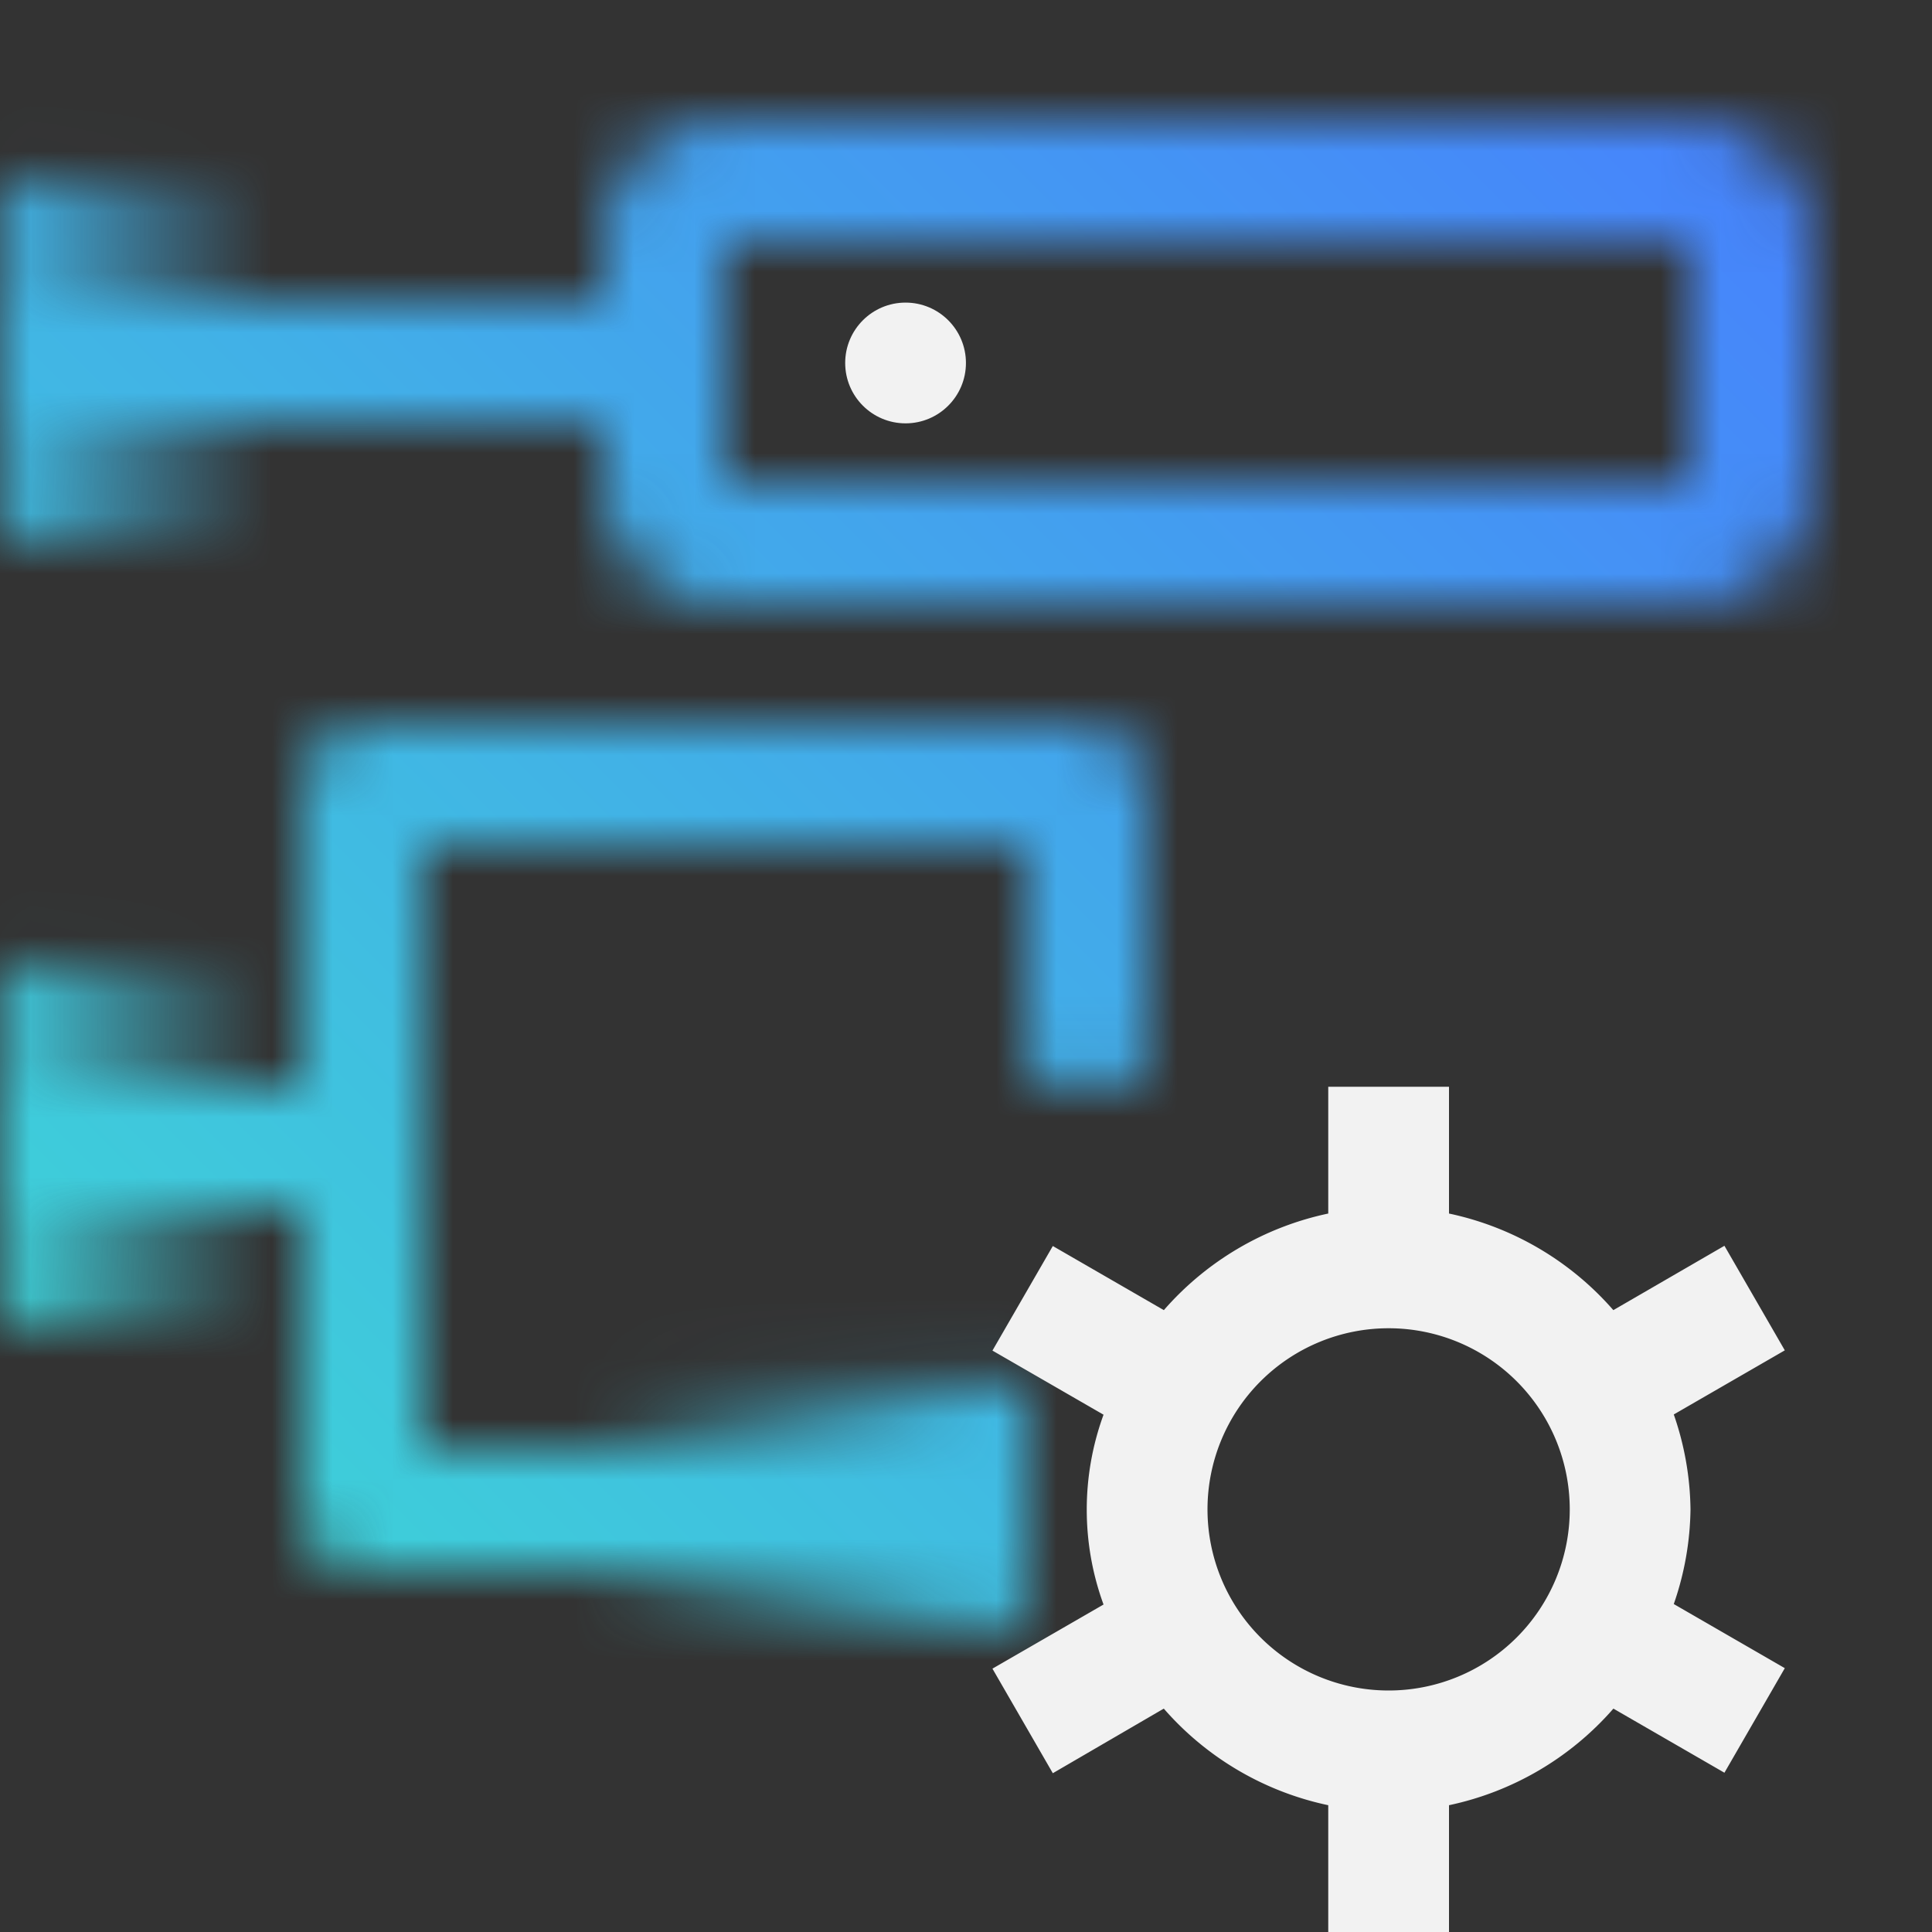 <svg id="DataEngine" xmlns="http://www.w3.org/2000/svg" xmlns:xlink="http://www.w3.org/1999/xlink" viewBox="0 0 32 32"><rect x="0" y="0" width="32" height="32" fill="#333333" stroke="none"/><defs><linearGradient id="urrwigz6bb" x1="3168.954" y1="-3133.232" x2="3177.954" y2="-3133.232" gradientTransform="translate(-3160.955 3158.151)" gradientUnits="userSpaceOnUse"><stop offset=".1"/><stop offset=".8" stop-opacity="0"/></linearGradient><linearGradient id="yln53n276a" x1="-145" y1="31.022" x2="-140" y2="31.022" gradientTransform="translate(145 -25.043)" gradientUnits="userSpaceOnUse"><stop offset=".1" stop-opacity="0"/><stop offset="1"/></linearGradient><linearGradient id="s2z0y9jknc" y1="18.022" y2="18.022" gradientTransform="translate(145 .957)" xlink:href="#yln53n276a"/><linearGradient id="tkpl8iys7e" y1="32" x2="32" gradientUnits="userSpaceOnUse"><stop offset=".1" stop-color="#3dd7d5"/><stop offset=".9" stop-color="#4685fb"/></linearGradient><mask id="jymw5vvk2d" x="-.001" y="0" width="32.001" height="32" maskUnits="userSpaceOnUse"><path d="M17 17.957v-3.933H7v10h9v2H6.076A1.077 1.077 0 0 1 5 24.947v-4.923H0v-2h5V13.1a1.077 1.077 0 0 1 1.077-1.077h11.845A1.077 1.077 0 0 1 19 13.1v4.856zM28 2.012H12a2 2 0 0 0-2 2v1.012H0v2h10v.988a2 2 0 0 0 2 2h16a2 2 0 0 0 2-2v-4a2 2 0 0 0-2-2zm0 6H12v-4h16z" style="fill:#fff"/><path transform="rotate(180 12.5 24.92)" style="fill:url(#urrwigz6bb)" d="M7.999 22.919h9v4h-9z"/><path transform="rotate(180 2.5 5.979)" style="fill:url(#yln53n276a)" d="M0 2.978h5v6H0z"/><path transform="rotate(180 2.5 18.979)" style="fill:url(#s2z0y9jknc)" d="M0 15.978h5v6H0z"/></mask></defs><g style="mask:url(#jymw5vvk2d)"><path style="fill:url(#tkpl8iys7e)" d="M0 0h32v32H0z"/></g><path d="M28 25a4.945 4.945 0 0 0-.277-1.572l1.839-1.062-1-1.732-1.84 1.066A4.979 4.979 0 0 0 24 20.1V18h-2v2.1a4.979 4.979 0 0 0-2.723 1.6l-1.839-1.062-1 1.732 1.84 1.062a4.584 4.584 0 0 0 0 3.144l-1.84 1.062 1 1.732 1.838-1.07A4.979 4.979 0 0 0 22 29.9V32h2v-2.1a4.979 4.979 0 0 0 2.723-1.6l1.839 1.062 1-1.732-1.839-1.062A4.945 4.945 0 0 0 28 25zm-5 3a3 3 0 1 1 3-3 3 3 0 0 1-3 3z" style="fill:#f2f2f2"/><circle cx="14.999" cy="6.012" r="1" style="fill:#f2f2f2"/></svg>